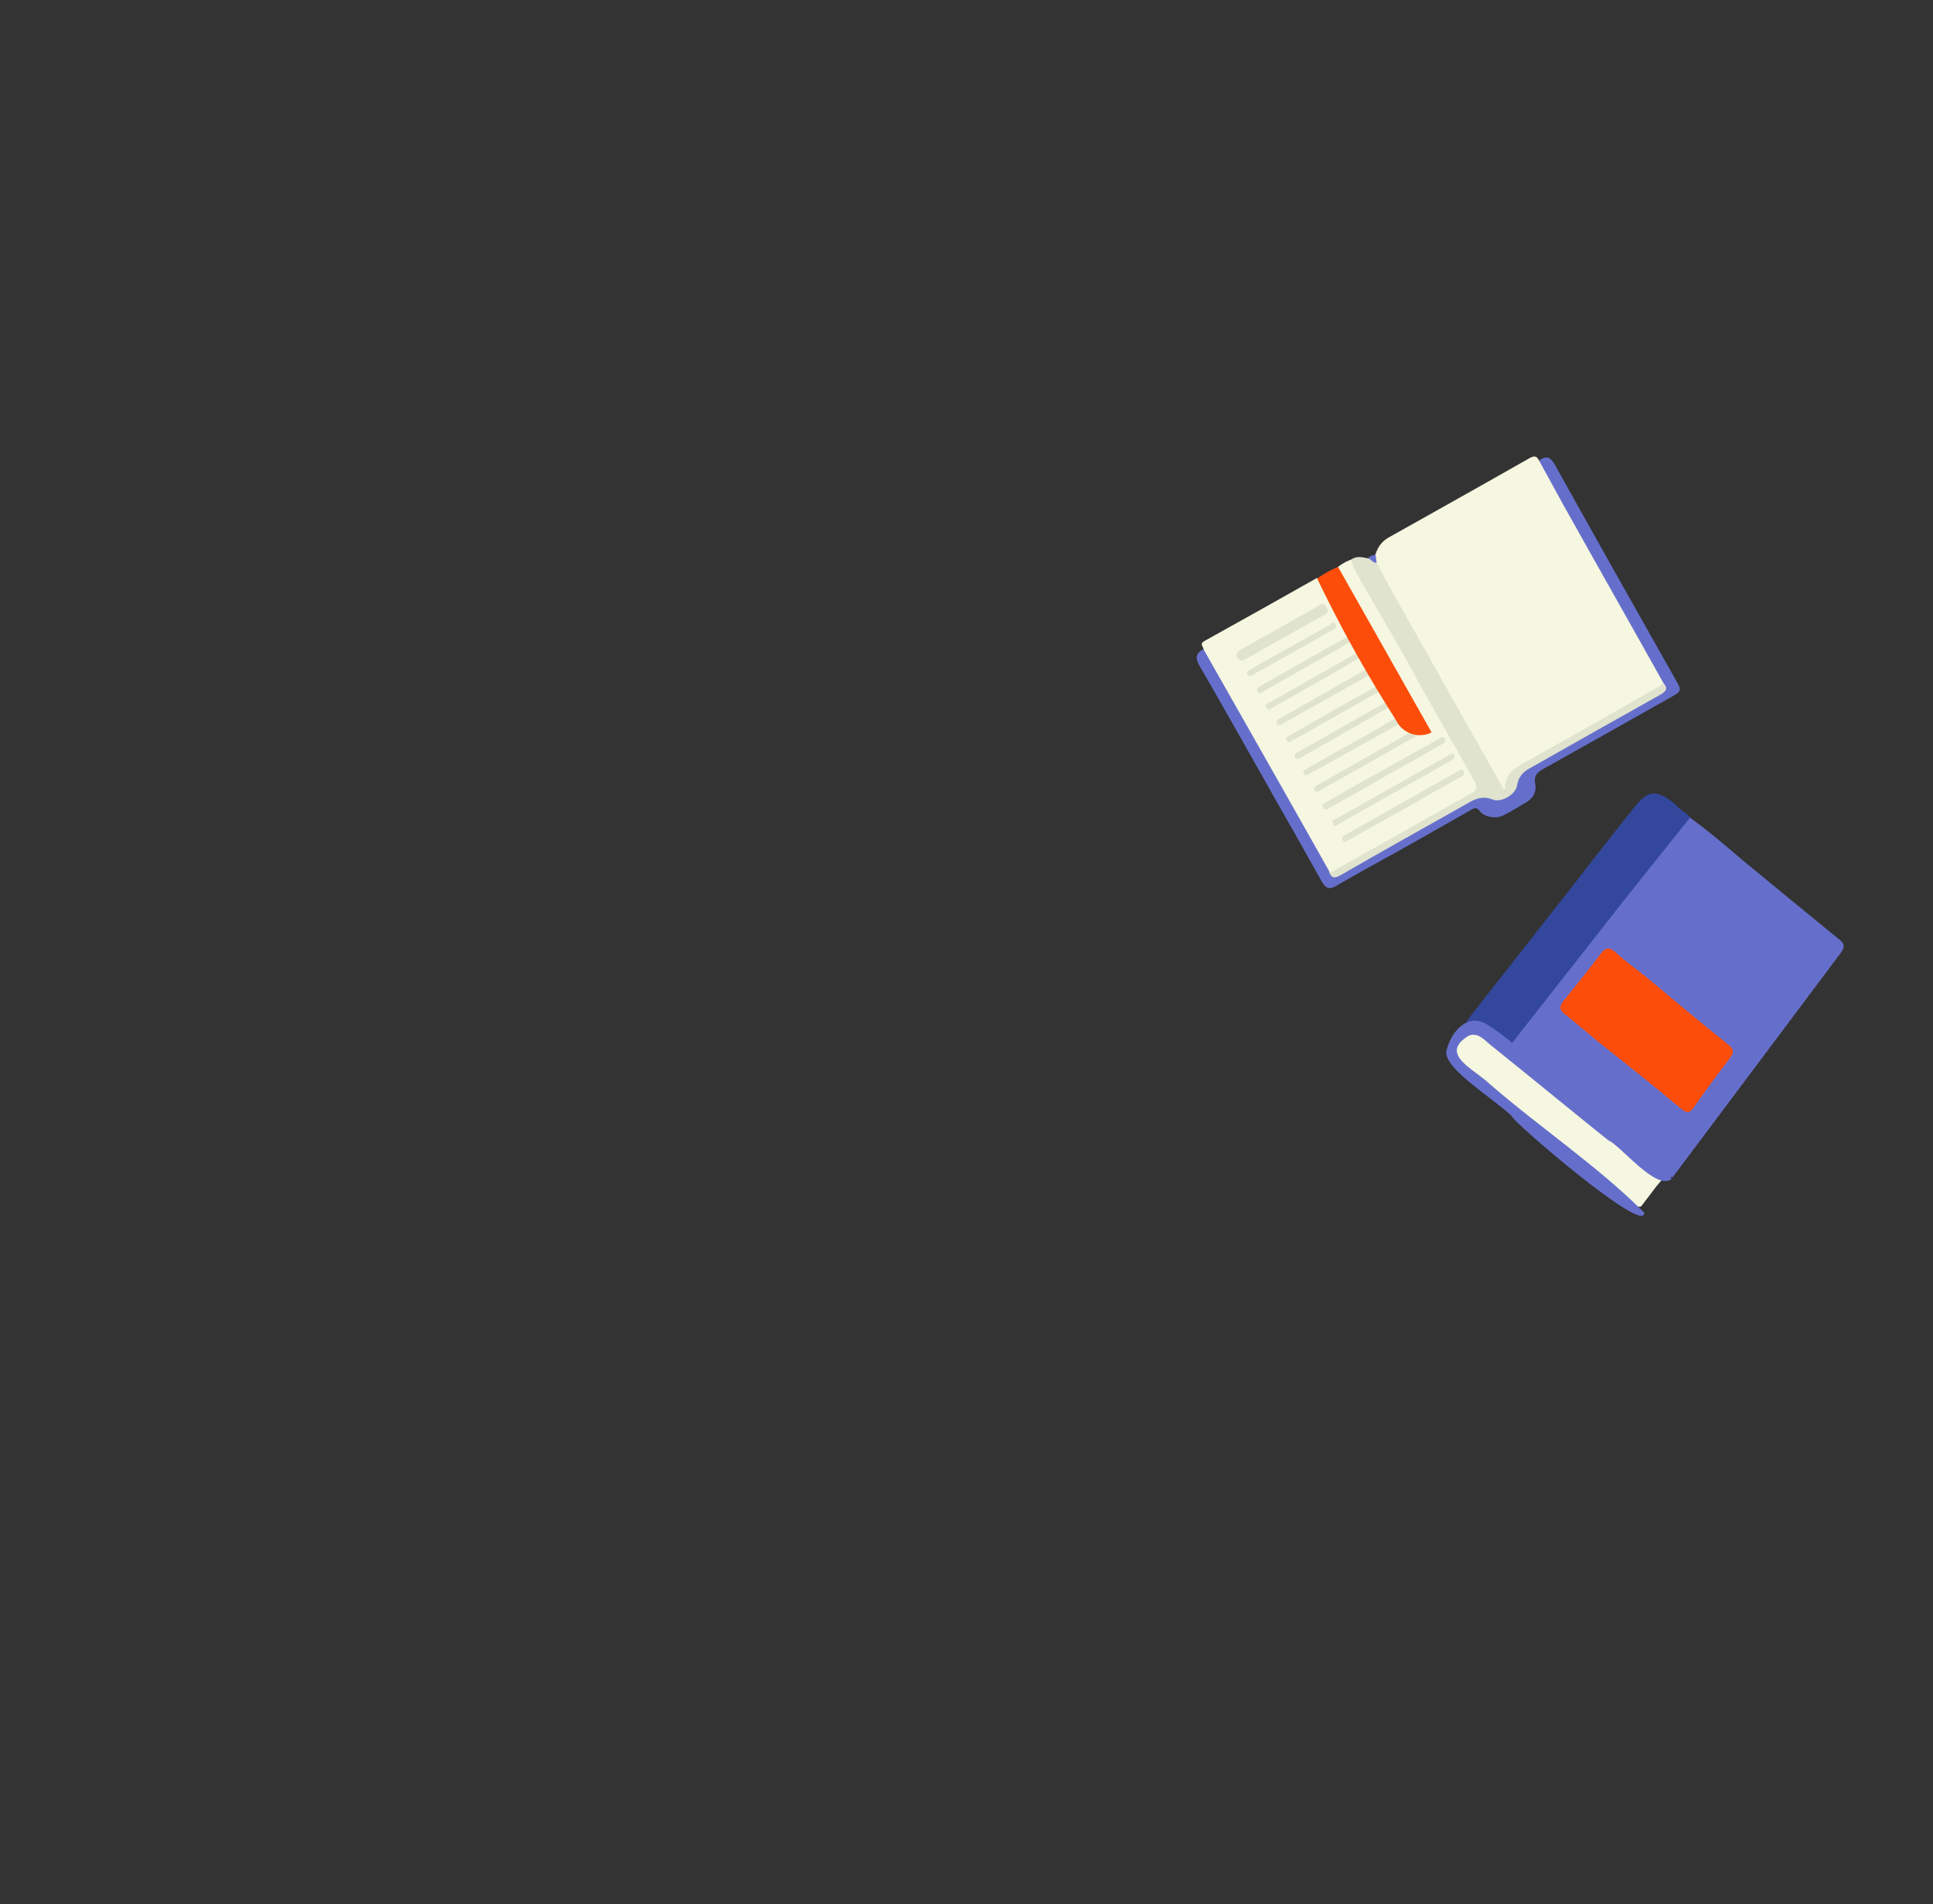 <?xml version="1.0" encoding="utf-8"?>
<!-- Generator: Adobe Illustrator 24.2.2, SVG Export Plug-In . SVG Version: 6.00 Build 0)  -->
<svg version="1.1" xmlns="http://www.w3.org/2000/svg" xmlns:xlink="http://www.w3.org/1999/xlink" x="0px" y="0px"
	 viewBox="0 0 500 492.4" style="enable-background:new 0 0 500 492.4;" xml:space="preserve">
<rect x="0" y="0" width="500" height="492.4" fill="#333333" stroke="none"/>
<style type="text/css">
	.st0{fill:#FFFFFF;}
	.st1{fill:#CCD7F3;}
	.st2{fill:#ECECF0;}
	.st3{fill:#CDB299;}
	.st4{fill:#BEA38D;}
	.st5{fill:#92806D;}
	.st6{fill:#656FCB;}
	.st7{fill:#FD4D0A;}
	.st8{fill:#CAC8B4;}
	.st9{fill:#33479D;}
	.st10{fill:#CC3B30;}
	.st11{fill:#95806D;}
	.st12{fill:#F7F7E0;}
	.st13{fill:#F6F7E0;}
	.st14{fill:#CDB098;}
	.st15{fill:#AD9680;}
	.st16{fill:#ADC3F4;}
	.st17{fill:#7B88D0;}
	.st18{fill:#877EF0;}
	.st19{fill:#E4EAE6;}
	.st20{fill:#E0E3CD;}
</style>
<g id="BACKGROUND">
</g>
<g id="OBJECTS">
	<g>
		<g>
			<path class="st13" d="M355.8,143.3c0.6-1.8,1.6-3.3,3.4-4.3c12.1-6.8,24.3-13.6,36.4-20.5c1.3-0.7,1.9-0.6,2.5,0.6
				c1.1,0.8,1.8,1.9,2.5,3.1c9.5,17,19.1,33.9,28.7,50.8c0.7,1.1,1.5,2.3,1.3,3.7c-0.4,1.2-1.5,1.6-2.4,2.2
				c-11,6.3-22,12.4-33.1,18.7c-2.5,1.4-4.9,2.9-5.3,6.1c0,0.3-0.3,0.5-0.6,0.7c-1.4-0.2-1.7-1.5-2.3-2.5
				c-6.4-11.1-12.6-22.3-18.9-33.4c-3.5-6.1-7-12.3-10.4-18.5c-0.7-1.3-1.5-2.6-1.8-4C355.3,145.1,355.3,144.2,355.8,143.3z"/>
			<path class="st13" d="M346.1,146.6c1-0.8,2.1-1.4,3.4-1.9c0.5,0.2,0.8,0.6,1,1.1c6.2,11.4,12.7,22.6,19.1,33.9
				c4,7.1,8.1,14.1,12,21.2c0.6,1.1,1.1,2.1,0.6,3.4c-0.5,0.9-1.3,1.4-2.2,1.8c-10.9,6.2-21.8,12.3-32.8,18.4
				c-1.1,0.6-2.2,1.6-3.7,0.9c-1.7-1.6-2.6-3.8-3.7-5.8c-9.1-16.1-18.2-32.2-27.2-48.3c-0.6-1.1-1.3-2.2-1.3-3.5
				c-0.2-0.7-1-1.3,0.2-2c9.7-5.4,19.4-10.8,29.1-16.3c0.7,0.1,1.1,0.7,1.4,1.3c2.1,3.7,4.3,7.4,6.4,11.2c0.4,0.7,0.8,1.5,0.6,2.3
				c-0.4,1.1-1.4,1.5-2.3,2c-6.7,3.8-13.4,7.5-20,11.4c6.5-3.6,13-7.2,19.5-10.9c1.1-0.6,2.1-1.5,3.5-1.4c1.3,0.7,1.8,1.8,1.8,3.2
				c-1.3,2-3.5,2.7-5.4,3.8c-5.7,3.1-11.2,6.4-16.9,9.6c5.9-3.2,11.8-6.5,17.7-9.8c1.7-0.9,3.2-2.1,5.2-2.5c1.3,0.7,1.9,1.8,1.8,3.2
				c-0.6,1.4-1.9,1.9-3,2.5c-6.1,3.5-12.2,6.9-18.3,10.3c-0.3,0.1-0.5,0.3-0.8,0.7c6.5-3.6,12.8-7.3,19.2-10.8
				c1.2-0.6,2.2-1.6,3.7-1.4c1.2,0.8,1.8,1.8,1.7,3.2c-0.9,1.4-2.4,2-3.7,2.7c-5.7,3.1-11.2,6.4-16.9,9.5c-0.5,0.3-1,0.5-1.7,1.2
				c6.9-3.8,13.3-7.6,19.9-11.2c1-0.5,1.9-1.3,3.1-1.2c1.3,0.7,1.8,1.8,1.7,3.2c-0.7,1.4-2.1,1.9-3.3,2.6
				c-6.3,3.6-12.7,7.1-18.9,10.8c6.8-3.7,13.5-7.6,20.2-11.3c0.8-0.5,1.6-1.1,2.7-1c1.2,0.7,1.9,1.7,1.8,3.2c-0.4,1-1.2,1.4-2.1,1.9
				c-6.8,3.9-13.6,7.6-20.3,11.6c6.2-3.3,12.3-6.8,18.4-10.2c1.5-0.8,2.8-2,4.6-2c1,0.8,2.4,1.3,3,2.6c-0.3,0.8-1.1,1.2-1.8,1.6
				c-7.1,4-14.3,8-21.3,12.1c8.6-4.7,17.1-9.6,25.7-14.3c0.7-0.2,1.3-0.2,2-0.1c-2.9-4.8-5.6-9.7-8.3-14.5
				c-4.7-8.3-9.4-16.6-14-24.8C346.5,148.7,345.8,147.8,346.1,146.6z"/>
			<path class="st6" d="M311.3,167.9c7,12.3,14,24.7,21,37c3.8,6.7,7.6,13.5,11.4,20.2c1,1.5,2.2,0.8,3.3,0.2
				c3.8-2,7.5-4.2,11.3-6.3c7-3.9,14-7.9,21-11.9c2.2-1.3,4.5-1.8,7.1-1.1c2.2,0.6,4.8-1,5.4-3.2c0.6-2.3,1.9-3.8,3.9-4.9
				c10.7-6.1,21.4-12,32.1-18.2c1.2-0.7,2.7-1.1,2.5-3c-8.6-15.4-17.3-30.7-25.9-46.1c-2.1-3.8-4.2-7.7-6.3-11.5
				c1.9-1.4,3-0.9,4.1,1.1c10.4,18.7,20.9,37.3,31.4,55.9c1.4,2.4,1.3,2.7-1.2,4.1c-11,6.2-22,12.4-33.1,18.6
				c-1.7,0.9-2.6,1.8-2.2,3.9c0.4,2-0.5,3.8-2.5,4.9c-1.9,1.1-3.8,2.3-5.8,3.3c-1.8,0.9-4.7,0.5-6-1.1c-0.8-1.1-1.4-0.9-2.4-0.3
				c-6.7,3.8-13.3,7.6-20,11.3c-4.9,2.7-9.8,5.4-14.6,8.2c-2,1.2-2.9,0.8-4-1.2c-4-7.2-8.1-14.4-12.2-21.6
				c-6.4-11.3-12.7-22.6-19.2-33.8C309.2,170.4,309.1,169,311.3,167.9z"/>
			<path class="st20" d="M381.8,204.2c0.2-0.9-0.1-1.7-0.6-2.5c-5.2-9.4-10.7-18.7-15.8-28.1c-4.5-8.3-9.4-16.4-14.1-24.6
				c-0.8-1.4-1.4-2.8-1.8-4.3c1.4-1,2.9-0.6,4.4-0.3c1.2-0.5,1.6,0.6,2.2,1.1c2.8,5.5,5.9,10.8,8.9,16.2c3.3,5.8,6.6,11.6,9.8,17.4
				c4.3,7.7,8.7,15.3,13,23c0.4,0.8,0.9,1.5,1.4,2.3c0.3,0.8-0.4,0.7-0.7,0.5c-2-1-4.1-1-6.2-0.5
				C382.2,204.5,381.9,204.4,381.8,204.2z"/>
			<path class="st6" d="M356.1,145.5c-1,0.2-1.4-0.9-2.2-1.1c0.4-0.8,1.3-0.7,1.9-1C355.9,144.1,356,144.8,356.1,145.5z"/>
			<path class="st20" d="M381.8,204.2c2.5-1.2,4.9-1.4,7.2,0.4c0,0,0.1,0,0.2,0c0,0,0-0.1,0.1-0.2c-0.2-3.1,1.3-5.1,4-6.6
				c11.9-6.6,23.6-13.3,35.4-20c0.6-0.3,1.1-0.8,1.6-1.1c1.4,1.5,0.4,2.2-0.9,3c-11.3,6.3-22.6,12.7-33.9,19.1
				c-1.8,1-2.8,2.4-3.1,4.4c-0.4,2.3-4.1,4.4-6.2,3.6c-1.9-0.8-3.7-0.6-5.6,0.4c-11.2,6.3-22.5,12.6-33.6,19c-1.8,1.1-2.7,1-3.3-1
				c0.7,0.6,1.3,0,1.8-0.3c11.9-6.7,23.8-13.4,35.7-20.1C381.4,204.5,381.6,204.4,381.8,204.2z"/>
			<path class="st20" d="M342.8,156.6c0.5,0.8,1.3,1.5-0.2,2.4c-6.8,3.8-13.7,7.6-20.5,11.5c-0.9,0.5-1.4,0.5-2-0.4
				c-0.6-1-0.1-1.5,0.7-2c6.7-3.8,13.5-7.6,20.2-11.4C341.5,156.3,342.1,155.9,342.8,156.6z"/>
			<path class="st20" d="M376,195c0.7,1.1-0.2,1.4-0.9,1.8c-4,2.3-8,4.6-12,6.8c-5.5,3.1-11,6.2-16.5,9.3c-0.5,0.3-1.2,1.3-1.8,0.2
				c-0.6-1.1,0.6-1.2,1.1-1.5c9.4-5.3,18.8-10.6,28.2-15.9C374.6,195.3,375.2,194.8,376,195z"/>
			<path class="st20" d="M342.3,207.9c2.5-1.4,4.8-2.8,7.1-4.1c7.5-4.2,15-8.4,22.6-12.6c0.5-0.3,1.1-1.1,1.7-0.2
				c0.6,0.9-0.3,1.2-0.8,1.5c-8.4,4.8-16.8,9.5-25.2,14.3c-1.4,0.8-2.7,1.5-4.1,2.3c-0.4,0.2-0.8,0.5-1.2,0
				C342,208.5,342,208.1,342.3,207.9z"/>
			<path class="st20" d="M378.5,199.3c0.7,1.2-0.4,1.4-1,1.8c-3.8,2.1-7.5,4.2-11.3,6.4c-5.6,3.2-11.3,6.3-17,9.5
				c-0.6,0.3-1.4,1.2-1.9,0.3c-0.6-1,0.6-1.3,1.2-1.7c9.4-5.3,18.8-10.6,28.2-15.9C377.3,199.5,377.8,198.7,378.5,199.3z"/>
			<path class="st20" d="M364.8,189.4c0.9-0.2,1.9-0.1,2.8,0.2c-8.6,4.9-17.2,9.8-25.8,14.6c-0.5,0.3-1.3,1-1.7,0.2
				c-0.5-0.9,0.5-1.2,1.1-1.6C349,198.4,356.9,193.9,364.8,189.4z"/>
			<path class="st20" d="M360.9,185.8c0.3,0.5,0.6,1,0.9,1.5c-7.1,3.9-14.2,7.9-21.2,11.8c-0.6,0.3-1.2,0.6-1.8,0.9
				c-0.5,0.3-1,0.9-1.5,0.1c-0.5-0.8,0.2-1,0.7-1.3c3-1.7,6.1-3.4,9.1-5.2C351.8,191.1,356.3,188.5,360.9,185.8z"/>
			<path class="st20" d="M348.9,164.5c0.3,0.4,0.5,0.9,0.8,1.3c-7.6,4.3-15.1,8.6-22.7,12.9c-0.6,0.3-1.1,1-1.7,0.1
				c-0.5-0.9,0.3-1.1,0.9-1.5C333.7,173,341.3,168.7,348.9,164.5z"/>
			<path class="st20" d="M356.2,177.4c0.3,0.4,0.5,0.9,0.8,1.3c-7.5,4.2-15,8.5-22.5,12.7c-0.6,0.3-1.3,0.9-1.7,0.1
				c-0.5-0.9,0.4-1.1,1-1.4C341.1,185.8,348.6,181.6,356.2,177.4z"/>
			<path class="st20" d="M351.2,168.7c0.2,0.4,0.5,0.9,0.7,1.3c-6,3.5-12.1,7-18.1,10.4c-1.5,0.8-3,1.7-4.5,2.5
				c-0.5,0.3-1.1,1.1-1.7,0.1c-0.5-0.9,0.4-1.2,0.9-1.4c4.6-2.6,9.2-5.2,13.8-7.8C345.3,172.1,348.3,170.4,351.2,168.7z"/>
			<path class="st20" d="M353.6,172.9c0.3,0.5,0.6,1,0.9,1.5c-7.4,4.2-14.9,8.3-22.3,12.5c-0.6,0.3-1.4,1.2-1.9,0.3
				c-0.5-0.9,0.5-1.2,1.1-1.6c7.1-4,14.2-8.1,21.3-12.1C353,173.3,353.3,173.1,353.6,172.9z"/>
			<path class="st20" d="M358.5,181.6c0.3,0.4,0.5,0.9,0.8,1.3c-7.6,4.3-15.2,8.7-22.8,13c-0.5,0.3-1,0.8-1.5,0
				c-0.6-1.1,0.6-1.3,1.1-1.6c6.3-3.6,12.7-7.2,19-10.8C356.2,183,357.4,182.3,358.5,181.6z"/>
			<path class="st20" d="M322.9,173.5c0.8-0.5,1.6-1,2.5-1.5c6.1-3.4,12.2-6.9,18.3-10.2c0.5-0.3,1.2-1.4,1.8-0.3
				c0.4,0.8-0.5,1.3-1.1,1.6c-6.7,3.7-13.3,7.5-20,11.2c-0.4,0.2-0.9,1-1.5,0.3C322.5,174.3,322.3,173.8,322.9,173.5z"/>
			<path class="st7" d="M346.1,146.6c8.1,14.3,16.1,28.5,24.2,42.8c-0.5,0.3-2.2,1-4.3,0.6c-2.3-0.4-3.6-1.9-4-2.3
				c-2.5-4-5.1-8.1-7.6-12.4c-5.2-8.8-9.7-17.4-13.7-25.7C342.4,148.4,344.2,147.4,346.1,146.6z"/>
		</g>
		<g>
			<path class="st6" d="M475.8,243c-8.6-7-17.1-14-25.6-21l0,0c-4.3-3.7-8.6-7.3-13.1-10.6c-1.4-0.7-1.8,0.7-2.4,1.4
				c-5.9,7.3-11.7,14.6-17.5,22c-8.4,10.6-16.6,21.3-25.2,31.8c-0.8,1-1.8,2-1.6,3.5c0.1,0.4,0.3,0.9,0.6,1.1c3.6,3.1,7.2,6.1,11,9
				c0.5,0.4,1,0.6,1.6,0.4c0.3,1.2,1.2,2,2.1,2.8c8.2,6.7,16.5,13.3,24.7,20c0.7,0.5,1.3,1.2,2.3,1c14.5-19.3,28.9-38.6,43.4-57.9
				C477.3,244.9,477.1,244,475.8,243z M446.1,274.3c-2.5,3.1-4.7,6.4-7.1,9.6c-2,2.8-2.3,2.9-5,0.8c-5.5-4.3-10.9-8.8-16.3-13.2
				c-1.3-1-2.5-2.2-4.1-2.7c0-0.9-0.9-1.4-1.5-1.9c-1.8-1.7-3.8-3.1-5.7-4.7c-1.5-1.2-1.7-2.3-0.4-3.8c2.2-2.5,4-5.1,6.1-7.7
				c4.1-5,4.1-4.9,9.1-0.8c1.3,1,2.3,2.6,4.2,2.5c0.1,1.5,1.4,2.2,2.4,3c5.9,4.8,11.7,9.7,17.7,14.4
				C447.1,271.3,447.5,272.5,446.1,274.3z"/>
			<path class="st9" d="M434.4,209.1c-0.4-0.4-0.7-0.8-1.1-1.1c-4.8-4-7.1-3.8-10.9,1.2c-5.3,6.6-10.5,13.3-15.7,20
				c-9.1,11.6-18.2,23.2-27.3,34.8c0,0.5,0.3,0.9,0.7,0.9c2.6,0,4.7,1.5,7,2.4c0.2,0,0.3,0,0.5,0c1,1,2.3,1.6,3.3,2.7
				c5.5-7,11-14,16.5-21c4.2-5.4,8.5-10.8,12.7-16.2c5.7-7.2,11.4-14.3,17.1-21.4C436.3,210.4,435.4,209.7,434.4,209.1z"/>
			<path class="st13" d="M383.3,267.4c-1.3-1.1-2.6-1-3.7,0.2c-0.2,0-0.4,0.1-0.7,0.1c-3.7,2.5-4,5.2-0.7,8.1c2.6,2.3,5.4,4.3,8,6.5
				c11.4,9.3,22.9,18.7,34.4,27.9c1.1,0.9,2.1,2.2,3.9,1.8c1.3-1.7,2.5-3.3,3.8-5c0.5-0.6,1-1.2,1.5-1.8
				C414.4,292.7,398.9,280,383.3,267.4z"/>
			<path class="st7" d="M413.5,269.5c-2.9-2.4-5.8-4.9-8.7-7.2c-1.3-1-1.6-1.9-0.5-3.3c3.3-4.1,6.6-8.2,9.8-12.4
				c1.3-1.7,2.3-1.7,3.8-0.3c2.4,2.2,5,4.1,7.6,6.1c7.2,6,14.3,12,21.6,17.8c1.5,1.2,1.4,2,0.4,3.4c-3.2,4.2-6.4,8.5-9.4,12.8
				c-1.2,1.7-1.9,1.4-3.3,0.3C427.9,280.9,420.7,275.2,413.5,269.5z"/>
			<path class="st6" d="M391.1,288.7c-4.2-4.2-17.4-12.1-17-16.7c0.9-4.6,5.2-10.3,10.5-7.1c7.7,4.9,13.5,11.2,21.1,17
				c8.6,8.4,20.4,14.4,26.7,23c-4,3.2-13.2-8.7-16.4-10c-10.2-8.2-19.8-16.1-30-24.3c-1.8-1.3-3.4-3.7-6-2.8
				c-8.1,4.8,1.4,8.7,5.3,12.5c13.4,11.6,27.9,21.2,40,33.3C425.8,319.8,390.5,289.4,391.1,288.7z"/>
		</g>
	</g>
</g>
</svg>
